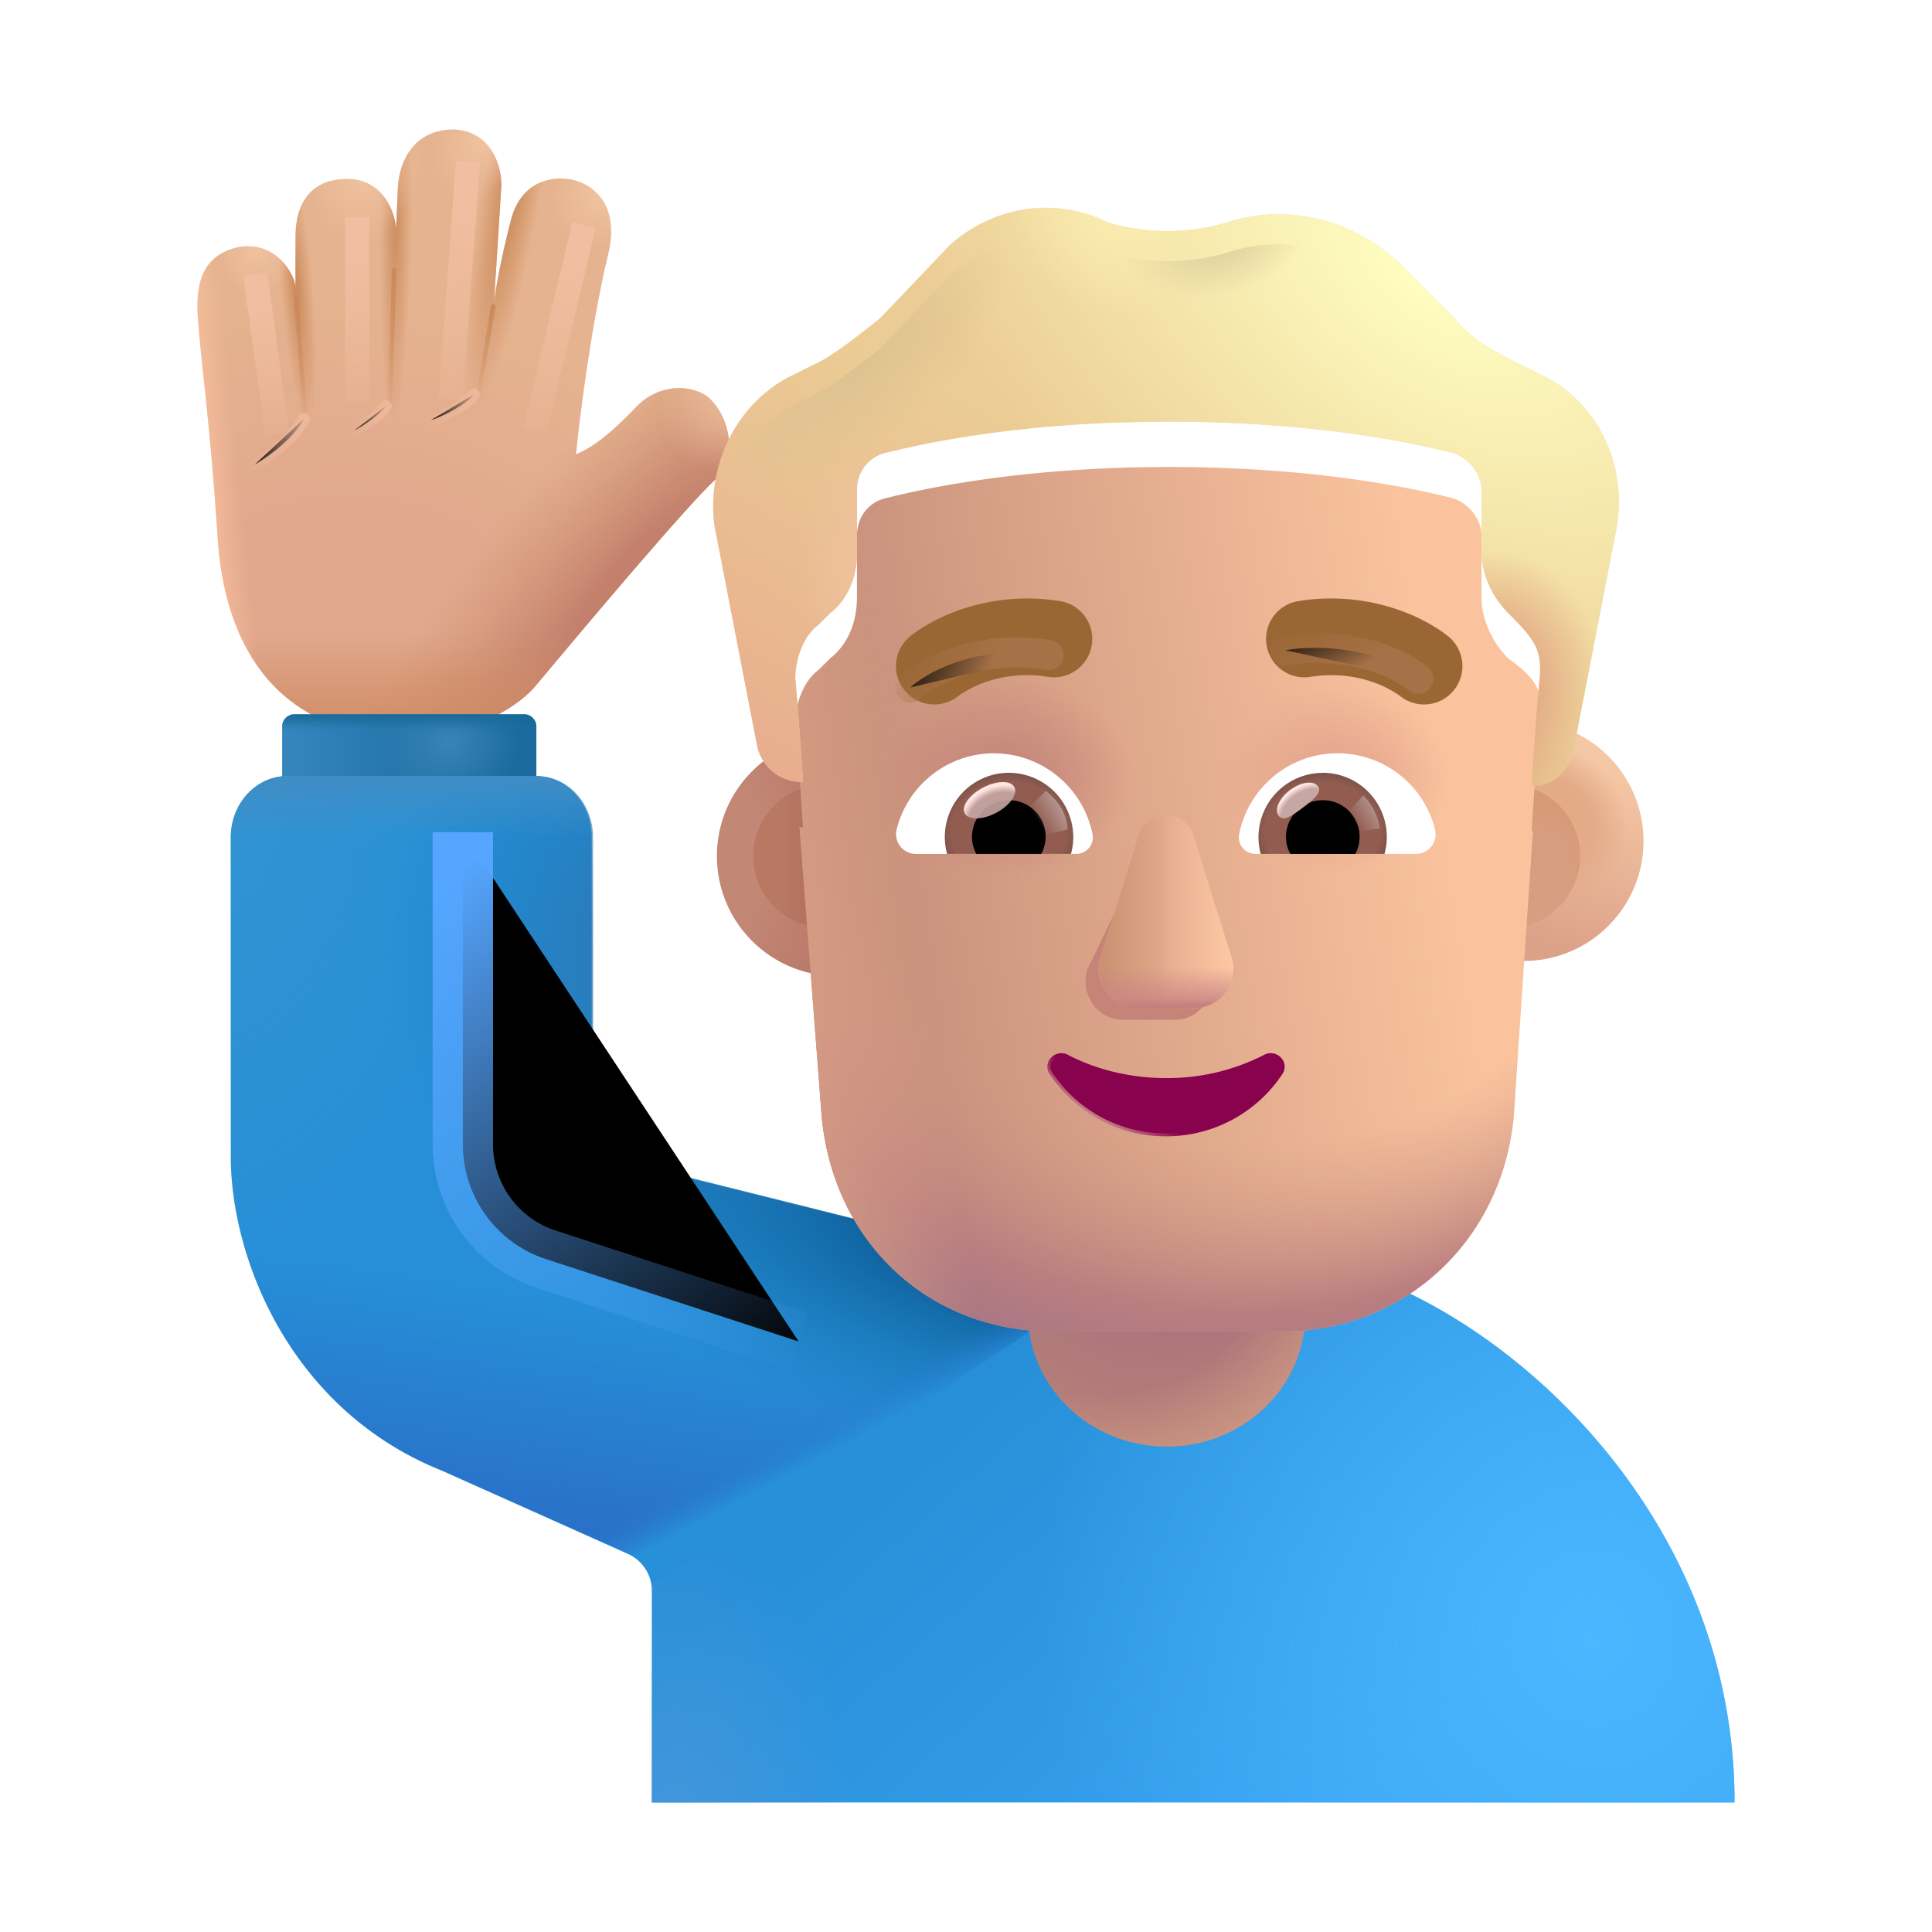 <svg width="100%" height="100%" viewBox="0 0 32 32" xmlns="http://www.w3.org/2000/svg"><path fill="url(#a)" d="M3.606 8.918c-.125-1.921-.281-2.958-.328-3.64-.035-.512.023-1.067.71-1.192.599-.074.884.452.907.66-.002-.2 0-.679 0-.804 0-.211.008-.977.86-.977.6 0 .816.588.8.864.01-.102.023-.414.035-.707.019-.434.252-.99.946-.977.597.039.793.613.765.977l-.117 1.867c.024-.188.103-.665.278-1.34s.701-.72.957-.684c.326.046.88.361.648 1.274-.275 1.156-.462 2.644-.527 3.285.324-.133.642-.413 1.001-.788.36-.375.887-.383 1.184-.16.34.293.522.967.12 1.37-.463.425-2.13 2.405-2.958 3.394-.229.292-.997.875-2.234.875-2.203-.094-2.942-1.676-3.047-3.297"/><path fill="url(#b)" d="M3.606 8.918c-.125-1.921-.281-2.958-.328-3.64-.035-.512.023-1.067.71-1.192.599-.074.884.452.907.66-.002-.2 0-.679 0-.804 0-.211.008-.977.86-.977.6 0 .816.588.8.864.01-.102.023-.414.035-.707.019-.434.252-.99.946-.977.597.039.793.613.765.977l-.117 1.867c.024-.188.103-.665.278-1.34s.701-.72.957-.684c.326.046.88.361.648 1.274-.275 1.156-.462 2.644-.527 3.285.324-.133.642-.413 1.001-.788.36-.375.887-.383 1.184-.16.34.293.522.967.12 1.37-.463.425-2.13 2.405-2.958 3.394-.229.292-.997.875-2.234.875-2.203-.094-2.942-1.676-3.047-3.297"/><path fill="url(#c)" d="M3.606 8.918c-.125-1.921-.281-2.958-.328-3.64-.035-.512.023-1.067.71-1.192.599-.074.884.452.907.66-.002-.2 0-.679 0-.804 0-.211.008-.977.86-.977.6 0 .816.588.8.864.01-.102.023-.414.035-.707.019-.434.252-.99.946-.977.597.039.793.613.765.977l-.117 1.867c.024-.188.103-.665.278-1.34s.701-.72.957-.684c.326.046.88.361.648 1.274-.275 1.156-.462 2.644-.527 3.285.324-.133.642-.413 1.001-.788.36-.375.887-.383 1.184-.16.34.293.522.967.12 1.37-.463.425-2.13 2.405-2.958 3.394-.229.292-.997.875-2.234.875-2.203-.094-2.942-1.676-3.047-3.297"/><path fill="url(#d)" d="M3.606 8.918c-.125-1.921-.281-2.958-.328-3.64-.035-.512.023-1.067.71-1.192.599-.074.884.452.907.66-.002-.2 0-.679 0-.804 0-.211.008-.977.86-.977.6 0 .816.588.8.864.01-.102.023-.414.035-.707.019-.434.252-.99.946-.977.597.039.793.613.765.977l-.117 1.867c.024-.188.103-.665.278-1.34s.701-.72.957-.684c.326.046.88.361.648 1.274-.275 1.156-.462 2.644-.527 3.285.324-.133.642-.413 1.001-.788.36-.375.887-.383 1.184-.16.34.293.522.967.12 1.37-.463.425-2.13 2.405-2.958 3.394-.229.292-.997.875-2.234.875-2.203-.094-2.942-1.676-3.047-3.297"/><path fill="url(#e)" d="M3.606 8.918c-.125-1.921-.281-2.958-.328-3.64-.035-.512.023-1.067.71-1.192.599-.074.884.452.907.66-.002-.2 0-.679 0-.804 0-.211.008-.977.86-.977.6 0 .816.588.8.864.01-.102.023-.414.035-.707.019-.434.252-.99.946-.977.597.039.793.613.765.977l-.117 1.867c.024-.188.103-.665.278-1.34s.701-.72.957-.684c.326.046.88.361.648 1.274-.275 1.156-.462 2.644-.527 3.285.324-.133.642-.413 1.001-.788.36-.375.887-.383 1.184-.16.34.293.522.967.12 1.37-.463.425-2.13 2.405-2.958 3.394-.229.292-.997.875-2.234.875-2.203-.094-2.942-1.676-3.047-3.297"/><path fill="url(#f)" d="M3.606 8.918c-.125-1.921-.281-2.958-.328-3.64-.035-.512.023-1.067.71-1.192.599-.074.884.452.907.66-.002-.2 0-.679 0-.804 0-.211.008-.977.86-.977.6 0 .816.588.8.864.01-.102.023-.414.035-.707.019-.434.252-.99.946-.977.597.039.793.613.765.977l-.117 1.867c.024-.188.103-.665.278-1.34s.701-.72.957-.684c.326.046.88.361.648 1.274-.275 1.156-.462 2.644-.527 3.285.324-.133.642-.413 1.001-.788.36-.375.887-.383 1.184-.16.34.293.522.967.12 1.37-.463.425-2.13 2.405-2.958 3.394-.229.292-.997.875-2.234.875-2.203-.094-2.942-1.676-3.047-3.297"/><path fill="url(#g)" d="M3.606 8.918c-.125-1.921-.281-2.958-.328-3.64-.035-.512.023-1.067.71-1.192.599-.074.884.452.907.66-.002-.2 0-.679 0-.804 0-.211.008-.977.86-.977.6 0 .816.588.8.864.01-.102.023-.414.035-.707.019-.434.252-.99.946-.977.597.039.793.613.765.977l-.117 1.867c.024-.188.103-.665.278-1.34s.701-.72.957-.684c.326.046.88.361.648 1.274-.275 1.156-.462 2.644-.527 3.285.324-.133.642-.413 1.001-.788.36-.375.887-.383 1.184-.16.34.293.522.967.12 1.37-.463.425-2.13 2.405-2.958 3.394-.229.292-.997.875-2.234.875-2.203-.094-2.942-1.676-3.047-3.297"/><path fill="url(#h)" d="M3.606 8.918c-.125-1.921-.281-2.958-.328-3.64-.035-.512.023-1.067.71-1.192.599-.074.884.452.907.66-.002-.2 0-.679 0-.804 0-.211.008-.977.86-.977.6 0 .816.588.8.864.01-.102.023-.414.035-.707.019-.434.252-.99.946-.977.597.039.793.613.765.977l-.117 1.867c.024-.188.103-.665.278-1.34s.701-.72.957-.684c.326.046.88.361.648 1.274-.275 1.156-.462 2.644-.527 3.285.324-.133.642-.413 1.001-.788.36-.375.887-.383 1.184-.16.34.293.522.967.12 1.37-.463.425-2.13 2.405-2.958 3.394-.229.292-.997.875-2.234.875-2.203-.094-2.942-1.676-3.047-3.297"/><path fill="url(#i)" d="M3.606 8.918c-.125-1.921-.281-2.958-.328-3.64-.035-.512.023-1.067.71-1.192.599-.074.884.452.907.66-.002-.2 0-.679 0-.804 0-.211.008-.977.86-.977.6 0 .816.588.8.864.01-.102.023-.414.035-.707.019-.434.252-.99.946-.977.597.039.793.613.765.977l-.117 1.867c.024-.188.103-.665.278-1.34s.701-.72.957-.684c.326.046.88.361.648 1.274-.275 1.156-.462 2.644-.527 3.285.324-.133.642-.413 1.001-.788.36-.375.887-.383 1.184-.16.34.293.522.967.12 1.37-.463.425-2.13 2.405-2.958 3.394-.229.292-.997.875-2.234.875-2.203-.094-2.942-1.676-3.047-3.297"/><path fill="url(#j)" d="M3.606 8.918c-.125-1.921-.281-2.958-.328-3.64-.035-.512.023-1.067.71-1.192.599-.074.884.452.907.66-.002-.2 0-.679 0-.804 0-.211.008-.977.86-.977.6 0 .816.588.8.864.01-.102.023-.414.035-.707.019-.434.252-.99.946-.977.597.039.793.613.765.977l-.117 1.867c.024-.188.103-.665.278-1.34s.701-.72.957-.684c.326.046.88.361.648 1.274-.275 1.156-.462 2.644-.527 3.285.324-.133.642-.413 1.001-.788.36-.375.887-.383 1.184-.16.34.293.522.967.12 1.37-.463.425-2.13 2.405-2.958 3.394-.229.292-.997.875-2.234.875-2.203-.094-2.942-1.676-3.047-3.297"/><path fill="url(#k)" d="M3.606 8.918c-.125-1.921-.281-2.958-.328-3.64-.035-.512.023-1.067.71-1.192.599-.074.884.452.907.66-.002-.2 0-.679 0-.804 0-.211.008-.977.86-.977.6 0 .816.588.8.864.01-.102.023-.414.035-.707.019-.434.252-.99.946-.977.597.039.793.613.765.977l-.117 1.867c.024-.188.103-.665.278-1.34s.701-.72.957-.684c.326.046.88.361.648 1.274-.275 1.156-.462 2.644-.527 3.285.324-.133.642-.413 1.001-.788.36-.375.887-.383 1.184-.16.34.293.522.967.12 1.37-.463.425-2.13 2.405-2.958 3.394-.229.292-.997.875-2.234.875-2.203-.094-2.942-1.676-3.047-3.297"/><path fill="url(#l)" d="M3.606 8.918c-.125-1.921-.281-2.958-.328-3.64-.035-.512.023-1.067.71-1.192.599-.074.884.452.907.66-.002-.2 0-.679 0-.804 0-.211.008-.977.86-.977.6 0 .816.588.8.864.01-.102.023-.414.035-.707.019-.434.252-.99.946-.977.597.039.793.613.765.977l-.117 1.867c.024-.188.103-.665.278-1.34s.701-.72.957-.684c.326.046.88.361.648 1.274-.275 1.156-.462 2.644-.527 3.285.324-.133.642-.413 1.001-.788.36-.375.887-.383 1.184-.16.34.293.522.967.12 1.37-.463.425-2.13 2.405-2.958 3.394-.229.292-.997.875-2.234.875-2.203-.094-2.942-1.676-3.047-3.297"/><g filter="url(#m)"><path stroke="url(#n)" stroke-linecap="round" stroke-width=".075" d="M4.903 4.906 5.05 6.85"/></g><g filter="url(#o)"><path stroke="url(#p)" stroke-linecap="round" stroke-width=".075" d="m6.528 4.476-.07 2.297"/></g><g filter="url(#q)"><path stroke="url(#r)" stroke-linecap="round" stroke-width=".075" d="m8.168 5.077-.234 1.407"/></g><g filter="url(#s)"><path stroke="url(#t)" stroke-width=".4" d="m4.229 4.545.36 2.633"/></g><g filter="url(#u)"><path stroke="url(#v)" stroke-width=".4" d="M5.916 3.59v3.088"/></g><g filter="url(#w)"><path stroke="url(#x)" stroke-width=".4" d="m7.752 2.678-.289 3.944"/></g><g filter="url(#y)"><path stroke="url(#z)" stroke-width=".4" d="M9.674 3.725 8.862 7.13"/></g><g filter="url(#A)"><path stroke="url(#B)" stroke-linecap="round" stroke-width=".2" d="M4.221 7.693c.11-.062.617-.379.813-.757"/></g><g filter="url(#C)"><path stroke="url(#D)" stroke-linecap="round" stroke-width=".2" d="M6.388 6.728c-.13.165-.332.3-.518.4"/></g><g filter="url(#E)"><path stroke="url(#F)" stroke-linecap="round" stroke-width=".2" d="M7.847 6.536c-.13.165-.501.36-.712.423"/></g><path fill="url(#G)" d="M4.673 12.032c0-.11.09-.2.2-.2h3.811c.11 0 .2.09.2.2v1.714h-4.21z"/><path fill="url(#H)" d="M4.673 12.032c0-.11.09-.2.2-.2h3.811c.11 0 .2.09.2.2v1.714h-4.21z"/><path fill="url(#I)" d="M4.673 12.032c0-.11.09-.2.2-.2h3.811c.11 0 .2.09.2.2v1.714h-4.21z"/><path fill="url(#J)" d="M20.288 20.855h.97c2.49 0 7.472 3.5 7.472 9H10.797v-3.5a.67.67 0 0 0-.414-.625L7.31 24.355c-2.49-1-3.487-3.5-3.487-5.198V13.87c0-.564.424-1.015.932-1.015h4.114c.518 0 .932.461.932 1.015v3.985c0 1.302.996 1.5.996 1.5l5.978 1.5z"/><path fill="url(#K)" d="M20.288 20.855h.97c2.49 0 7.472 3.5 7.472 9H10.797v-3.5a.67.67 0 0 0-.414-.625L7.31 24.355c-2.49-1-3.487-3.5-3.487-5.198V13.87c0-.564.424-1.015.932-1.015h4.114c.518 0 .932.461.932 1.015v3.985c0 1.302.996 1.5.996 1.5l5.978 1.5z"/><path fill="url(#L)" d="M20.288 20.855h.97c2.49 0 7.472 3.5 7.472 9H10.797v-3.5a.67.67 0 0 0-.414-.625L7.31 24.355c-2.49-1-3.487-3.5-3.487-5.198V13.87c0-.564.424-1.015.932-1.015h4.114c.518 0 .932.461.932 1.015v3.985c0 1.302.996 1.5.996 1.5l5.978 1.5z"/><path fill="url(#M)" d="m18.681 20.965-7.874 5.245a.66.66 0 0 0-.4-.48l-3.084-1.375c-2.5-1-3.5-3.5-3.5-5.198V13.87c0-.564.425-1.015.935-1.015h4.13c.52 0 .935.461.935 1.015v3.985c0 1.302 1 1.5 1 1.5l6 1.5z"/><path fill="url(#N)" d="m18.681 20.965-7.874 5.245a.66.66 0 0 0-.4-.48l-3.084-1.375c-2.5-1-3.5-3.5-3.5-5.198V13.87c0-.564.425-1.015.935-1.015h4.13c.52 0 .935.461.935 1.015v3.985c0 1.302 1 1.5 1 1.5l6 1.5z"/><path fill="url(#O)" d="m18.681 20.965-7.874 5.245a.66.66 0 0 0-.4-.48l-3.084-1.375c-2.5-1-3.5-3.5-3.5-5.198V13.87c0-.564.425-1.015.935-1.015h4.13c.52 0 .935.461.935 1.015v3.985c0 1.302 1 1.5 1 1.5l6 1.5z"/><path fill="url(#P)" d="m18.681 20.965-7.874 5.245a.66.66 0 0 0-.4-.48l-3.084-1.375c-2.5-1-3.5-3.5-3.5-5.198V13.87c0-.564.425-1.015.935-1.015h4.13c.52 0 .935.461.935 1.015v3.985c0 1.302 1 1.5 1 1.5l6 1.5z"/><path fill="url(#Q)" d="m18.681 20.965-7.874 5.245a.66.66 0 0 0-.4-.48l-3.084-1.375c-2.5-1-3.5-3.5-3.5-5.198V13.87c0-.564.425-1.015.935-1.015h4.13c.52 0 .935.461.935 1.015v3.985c0 1.302 1 1.5 1 1.5l6 1.5z"/><path fill="url(#R)" d="m18.681 20.965-7.874 5.245a.66.66 0 0 0-.4-.48l-3.084-1.375c-2.5-1-3.5-3.5-3.5-5.198V13.87c0-.564.425-1.015.935-1.015h4.13c.52 0 .935.461.935 1.015v3.985c0 1.302 1 1.5 1 1.5l6 1.5z"/><path fill="url(#S)" d="M19.323 23.96c-1.268 0-2.296-.985-2.296-2.2v-2.599c0-1.215 1.028-2.2 2.296-2.2s2.296.985 2.296 2.2v2.6c0 1.215-1.028 2.2-2.296 2.2"/><path fill="url(#T)" d="M19.323 23.96c-1.268 0-2.296-.985-2.296-2.2v-2.599c0-1.215 1.028-2.2 2.296-2.2s2.296.985 2.296 2.2v2.6c0 1.215-1.028 2.2-2.296 2.2"/><g filter="url(#U)"><path stroke="url(#V)" d="M7.666 13.783v5.172a2 2 0 0 0 1.38 1.901l4.182 1.363"/></g><g filter="url(#W)"><circle cx="13.661" cy="14.18" r="1.987" fill="url(#X)"/></g><g filter="url(#Y)"><circle cx="13.661" cy="14.18" r="1.184" fill="url(#Z)"/></g><g filter="url(#aa)"><circle cx="24.985" cy="14.18" r="1.987" fill="url(#ab)"/><circle cx="24.985" cy="14.18" r="1.987" fill="url(#ac)"/></g><g filter="url(#ad)"><circle cx="24.986" cy="14.18" r="1.184" fill="#D79E81"/><circle cx="24.986" cy="14.18" r="1.184" fill="url(#ae)"/><circle cx="24.986" cy="14.18" r="1.184" fill="url(#af)"/></g><g filter="url(#ag)"><path fill="url(#ah)" d="m13.242 13.45.058.003s-.063-1.016-.127-1.714c0-.318.127-.699.383-.89l.191-.19c.32-.254.447-.635.447-1.016V8.628c0-.318.192-.572.511-.635.766-.19 2.363-.508 4.661-.508 2.3 0 3.895.317 4.662.508.255.063.51.317.51.635v1.015c0 .381.192.762.447 1.016.598.42.56.65.511 1.143a55 55 0 0 0-.127 1.714h.021l-.316 4.712c-.191 2.107-1.848 3.575-3.822 3.575H17.43c-2.038 0-3.63-1.468-3.821-3.575z"/><path fill="url(#ai)" d="m13.242 13.45.058.003s-.063-1.016-.127-1.714c0-.318.127-.699.383-.89l.191-.19c.32-.254.447-.635.447-1.016V8.628c0-.318.192-.572.511-.635.766-.19 2.363-.508 4.661-.508 2.3 0 3.895.317 4.662.508.255.063.51.317.51.635v1.015c0 .381.192.762.447 1.016.598.42.56.65.511 1.143a55 55 0 0 0-.127 1.714h.021l-.316 4.712c-.191 2.107-1.848 3.575-3.822 3.575H17.43c-2.038 0-3.63-1.468-3.821-3.575z"/><path fill="url(#aj)" d="m13.242 13.45.058.003s-.063-1.016-.127-1.714c0-.318.127-.699.383-.89l.191-.19c.32-.254.447-.635.447-1.016V8.628c0-.318.192-.572.511-.635.766-.19 2.363-.508 4.661-.508 2.3 0 3.895.317 4.662.508.255.063.51.317.51.635v1.015c0 .381.192.762.447 1.016.598.42.56.65.511 1.143a55 55 0 0 0-.127 1.714h.021l-.316 4.712c-.191 2.107-1.848 3.575-3.822 3.575H17.43c-2.038 0-3.63-1.468-3.821-3.575z"/><path fill="url(#ak)" d="m13.242 13.45.058.003s-.063-1.016-.127-1.714c0-.318.127-.699.383-.89l.191-.19c.32-.254.447-.635.447-1.016V8.628c0-.318.192-.572.511-.635.766-.19 2.363-.508 4.661-.508 2.3 0 3.895.317 4.662.508.255.063.51.317.51.635v1.015c0 .381.192.762.447 1.016.598.42.56.65.511 1.143a55 55 0 0 0-.127 1.714h.021l-.316 4.712c-.191 2.107-1.848 3.575-3.822 3.575H17.43c-2.038 0-3.63-1.468-3.821-3.575z"/><path fill="url(#al)" d="m13.242 13.45.058.003s-.063-1.016-.127-1.714c0-.318.127-.699.383-.89l.191-.19c.32-.254.447-.635.447-1.016V8.628c0-.318.192-.572.511-.635.766-.19 2.363-.508 4.661-.508 2.3 0 3.895.317 4.662.508.255.063.51.317.51.635v1.015c0 .381.192.762.447 1.016.598.42.56.65.511 1.143a55 55 0 0 0-.127 1.714h.021l-.316 4.712c-.191 2.107-1.848 3.575-3.822 3.575H17.43c-2.038 0-3.63-1.468-3.821-3.575z"/></g><g filter="url(#am)"><path fill="#EBCC94" d="m25.05 6.469.51.254c.894.444 1.405 1.46 1.213 2.54l-.702 3.618c-.063.374-.31.626-.681.635h-.022s.064-1.08.128-1.714c.052-.516-.038-.673-.51-1.143-.256-.254-.448-.635-.448-1.016V8.628c0-.318-.255-.572-.51-.635-.767-.19-2.363-.508-4.662-.508s-3.895.317-4.661.508a.62.62 0 0 0-.51.635v1.015c0 .381-.129.762-.448 1.016l-.191.19c-.256.191-.383.572-.383.89.063.698.127 1.714.127 1.714l-.058-.002a.754.754 0 0 1-.708-.633l-.702-3.619c-.128-1.016.383-2.032 1.277-2.476l.51-.254c.32-.19.64-.444.958-.698l1.15-1.207c.702-.635 1.724-.825 2.618-.38a3.5 3.5 0 0 0 1.98 0c.957-.318 2.042-.064 2.809.634l.957.953c.256.317.575.508.958.698"/><path fill="url(#an)" d="m25.05 6.469.51.254c.894.444 1.405 1.46 1.213 2.54l-.702 3.618c-.063.374-.31.626-.681.635h-.022s.064-1.08.128-1.714c.052-.516-.038-.673-.51-1.143-.256-.254-.448-.635-.448-1.016V8.628c0-.318-.255-.572-.51-.635-.767-.19-2.363-.508-4.662-.508s-3.895.317-4.661.508a.62.62 0 0 0-.51.635v1.015c0 .381-.129.762-.448 1.016l-.191.19c-.256.191-.383.572-.383.89.063.698.127 1.714.127 1.714l-.058-.002a.754.754 0 0 1-.708-.633l-.702-3.619c-.128-1.016.383-2.032 1.277-2.476l.51-.254c.32-.19.64-.444.958-.698l1.15-1.207c.702-.635 1.724-.825 2.618-.38a3.5 3.5 0 0 0 1.98 0c.957-.318 2.042-.064 2.809.634l.957.953c.256.317.575.508.958.698"/><path fill="url(#ao)" d="m25.05 6.469.51.254c.894.444 1.405 1.46 1.213 2.54l-.702 3.618c-.063.374-.31.626-.681.635h-.022s.064-1.08.128-1.714c.052-.516-.038-.673-.51-1.143-.256-.254-.448-.635-.448-1.016V8.628c0-.318-.255-.572-.51-.635-.767-.19-2.363-.508-4.662-.508s-3.895.317-4.661.508a.62.62 0 0 0-.51.635v1.015c0 .381-.129.762-.448 1.016l-.191.19c-.256.191-.383.572-.383.89.063.698.127 1.714.127 1.714l-.058-.002a.754.754 0 0 1-.708-.633l-.702-3.619c-.128-1.016.383-2.032 1.277-2.476l.51-.254c.32-.19.64-.444.958-.698l1.15-1.207c.702-.635 1.724-.825 2.618-.38a3.5 3.5 0 0 0 1.98 0c.957-.318 2.042-.064 2.809.634l.957.953c.256.317.575.508.958.698"/><path fill="url(#ap)" d="m25.05 6.469.51.254c.894.444 1.405 1.46 1.213 2.54l-.702 3.618c-.063.374-.31.626-.681.635h-.022s.064-1.08.128-1.714c.052-.516-.038-.673-.51-1.143-.256-.254-.448-.635-.448-1.016V8.628c0-.318-.255-.572-.51-.635-.767-.19-2.363-.508-4.662-.508s-3.895.317-4.661.508a.62.62 0 0 0-.51.635v1.015c0 .381-.129.762-.448 1.016l-.191.19c-.256.191-.383.572-.383.89.063.698.127 1.714.127 1.714l-.058-.002a.754.754 0 0 1-.708-.633l-.702-3.619c-.128-1.016.383-2.032 1.277-2.476l.51-.254c.32-.19.64-.444.958-.698l1.15-1.207c.702-.635 1.724-.825 2.618-.38a3.5 3.5 0 0 0 1.98 0c.957-.318 2.042-.064 2.809.634l.957.953c.256.317.575.508.958.698"/><path fill="url(#aq)" d="m25.05 6.469.51.254c.894.444 1.405 1.46 1.213 2.54l-.702 3.618c-.063.374-.31.626-.681.635h-.022s.064-1.08.128-1.714c.052-.516-.038-.673-.51-1.143-.256-.254-.448-.635-.448-1.016V8.628c0-.318-.255-.572-.51-.635-.767-.19-2.363-.508-4.662-.508s-3.895.317-4.661.508a.62.62 0 0 0-.51.635v1.015c0 .381-.129.762-.448 1.016l-.191.19c-.256.191-.383.572-.383.89.063.698.127 1.714.127 1.714l-.058-.002a.754.754 0 0 1-.708-.633l-.702-3.619c-.128-1.016.383-2.032 1.277-2.476l.51-.254c.32-.19.64-.444.958-.698l1.15-1.207c.702-.635 1.724-.825 2.618-.38a3.5 3.5 0 0 0 1.98 0c.957-.318 2.042-.064 2.809.634l.957.953c.256.317.575.508.958.698"/><path fill="url(#ar)" d="m25.05 6.469.51.254c.894.444 1.405 1.46 1.213 2.54l-.702 3.618c-.063.374-.31.626-.681.635h-.022s.064-1.08.128-1.714c.052-.516-.038-.673-.51-1.143-.256-.254-.448-.635-.448-1.016V8.628c0-.318-.255-.572-.51-.635-.767-.19-2.363-.508-4.662-.508s-3.895.317-4.661.508a.62.62 0 0 0-.51.635v1.015c0 .381-.129.762-.448 1.016l-.191.19c-.256.191-.383.572-.383.89.063.698.127 1.714.127 1.714l-.058-.002a.754.754 0 0 1-.708-.633l-.702-3.619c-.128-1.016.383-2.032 1.277-2.476l.51-.254c.32-.19.64-.444.958-.698l1.15-1.207c.702-.635 1.724-.825 2.618-.38a3.5 3.5 0 0 0 1.98 0c.957-.318 2.042-.064 2.809.634l.957.953c.256.317.575.508.958.698"/></g><path fill="url(#as)" d="m25.05 6.469.51.254c.894.444 1.405 1.46 1.213 2.54l-.702 3.618c-.063.374-.31.626-.681.635h-.022s.064-1.08.128-1.714c.052-.516-.038-.673-.51-1.143-.256-.254-.448-.635-.448-1.016V8.628c0-.318-.255-.572-.51-.635-.767-.19-2.363-.508-4.662-.508s-3.895.317-4.661.508a.62.62 0 0 0-.51.635v1.015c0 .381-.129.762-.448 1.016l-.191.19c-.256.191-.383.572-.383.89.063.698.127 1.714.127 1.714l-.058-.002a.754.754 0 0 1-.708-.633l-.702-3.619c-.128-1.016.383-2.032 1.277-2.476l.51-.254c.32-.19.64-.444.958-.698l1.15-1.207c.702-.635 1.724-.825 2.618-.38a3.5 3.5 0 0 0 1.98 0c.957-.318 2.042-.064 2.809.634l.957.953c.256.317.575.508.958.698"/><path fill="url(#at)" d="m25.05 6.469.51.254c.894.444 1.405 1.46 1.213 2.54l-.702 3.618c-.063.374-.31.626-.681.635h-.022s.064-1.08.128-1.714c.052-.516-.038-.673-.51-1.143-.256-.254-.448-.635-.448-1.016V8.628c0-.318-.255-.572-.51-.635-.767-.19-2.363-.508-4.662-.508s-3.895.317-4.661.508a.62.62 0 0 0-.51.635v1.015c0 .381-.129.762-.448 1.016l-.191.19c-.256.191-.383.572-.383.89.063.698.127 1.714.127 1.714l-.058-.002a.754.754 0 0 1-.708-.633l-.702-3.619c-.128-1.016.383-2.032 1.277-2.476l.51-.254c.32-.19.64-.444.958-.698l1.15-1.207c.702-.635 1.724-.825 2.618-.38a3.5 3.5 0 0 0 1.98 0c.957-.318 2.042-.064 2.809.634l.957.953c.256.317.575.508.958.698"/><g filter="url(#au)"><path fill="#C68378" d="m18.985 14.035-.976 2.023c-.122.416.169.832.58.832h.878c.412 0 .702-.422.581-.832l-.593-2.023c-.127-.448-.337-.448-.47 0"/></g><g filter="url(#av)"><path fill="#E4AC8F" d="m18.858 13.84-.633 2.024c-.129.416.18.832.62.832h.936a.644.644 0 0 0 .62-.832l-.633-2.024c-.136-.448-.768-.448-.91 0"/><path fill="url(#aw)" d="m18.858 13.84-.633 2.024c-.129.416.18.832.62.832h.936a.644.644 0 0 0 .62-.832l-.633-2.024c-.136-.448-.768-.448-.91 0"/><path fill="url(#ax)" d="m18.858 13.84-.633 2.024c-.129.416.18.832.62.832h.936a.644.644 0 0 0 .62-.832l-.633-2.024c-.136-.448-.768-.448-.91 0"/><path fill="url(#ay)" d="m18.858 13.84-.633 2.024c-.129.416.18.832.62.832h.936a.644.644 0 0 0 .62-.832l-.633-2.024c-.136-.448-.768-.448-.91 0"/></g><path fill="url(#az)" d="m18.858 13.84-.633 2.024c-.129.416.18.832.62.832h.936a.644.644 0 0 0 .62-.832l-.633-2.024c-.136-.448-.768-.448-.91 0"/><path fill="#88024E" stroke="url(#aA)" stroke-width=".1" d="M17.687 17.47a.23.23 0 0 0-.277.049.21.21 0 0 0-.023.273 2.3 2.3 0 0 0 1.926 1.029c.808 0 1.518-.412 1.926-1.03a.215.215 0 0 0-.024-.275.23.23 0 0 0-.276-.045 3.5 3.5 0 0 1-1.626.385c-.596 0-1.156-.14-1.626-.385Z"/><g filter="url(#aB)"><path fill="#9A6634" d="m23.74 10.942-.003-.003-.005-.004-.015-.011a2 2 0 0 0-.184-.128 3 3 0 0 0-.5-.251 3.4 3.4 0 0 0-1.777-.189.635.635 0 1 0 .199 1.255c.473-.074.852.013 1.111.115a1.8 1.8 0 0 1 .367.197.635.635 0 0 0 .808-.98"/></g><g filter="url(#aC)"><path fill="#9A6634" d="m14.82 10.943.002-.001.003-.003.005-.004.014-.011a2 2 0 0 1 .185-.128c.118-.075.287-.167.5-.251a3.4 3.4 0 0 1 1.776-.189.635.635 0 1 1-.198 1.255 2.1 2.1 0 0 0-1.111.115 1.8 1.8 0 0 0-.367.197.635.635 0 0 1-.808-.98"/></g><path fill="#fff" d="M22.155 12.477c.777 0 1.434.536 1.613 1.26a.326.326 0 0 1-.319.406h-2.655a.274.274 0 0 1-.27-.324c.15-.763.82-1.342 1.631-1.342"/><path fill="url(#aD)" d="M21.909 12.8a1.062 1.062 0 0 1 1.023 1.343h-2.051a1.066 1.066 0 0 1 1.028-1.342"/><path fill="#000" d="M21.3 13.863c0-.338.271-.609.609-.609a.606.606 0 0 1 .54.889h-1.076a.55.55 0 0 1-.072-.28"/><g filter="url(#aE)"><path fill="#C7A7A3" d="M21.83 13.025c.077.101-.082.225-.261.36-.18.134-.314.228-.39.127-.075-.101.01-.292.19-.427.18-.134.386-.161.462-.06"/><path fill="url(#aF)" d="M21.83 13.025c.077.101-.082.225-.261.36-.18.134-.314.228-.39.127-.075-.101.01-.292.19-.427.18-.134.386-.161.462-.06"/></g><g filter="url(#aG)"><path fill="url(#aH)" d="M22.855 13.723a1 1 0 0 0-.275-.55l-.31.339.14.271z"/></g><path fill="#fff" d="M16.464 12.477c-.777 0-1.434.536-1.612 1.26a.326.326 0 0 0 .318.406h2.656a.274.274 0 0 0 .27-.324 1.67 1.67 0 0 0-1.632-1.342"/><path fill="url(#aI)" d="M16.71 12.8a1.062 1.062 0 0 0-1.023 1.343h2.052q.037-.137.038-.28A1.07 1.07 0 0 0 16.71 12.8"/><path fill="#000" d="M17.319 13.863a.606.606 0 0 0-.609-.609.606.606 0 0 0-.54.889h1.076a.6.6 0 0 0 .073-.28"/><g filter="url(#aJ)"><path fill="url(#aK)" d="M17.68 13.738c0-.343-.278-.572-.354-.641l-.343.332.211.43z"/></g><g filter="url(#aL)" transform="rotate(-27.914 16.39 13.255)"><ellipse cx="16.39" cy="13.255" fill="#C7A7A3" fill-opacity=".9" rx=".464" ry=".235"/><ellipse cx="16.39" cy="13.255" fill="url(#aM)" rx=".464" ry=".235"/></g><g filter="url(#aN)"><path stroke="url(#aO)" stroke-linecap="round" stroke-width=".5" d="M21.29 10.77c.512-.09 1.51-.064 2.201.474"/></g><g filter="url(#aP)"><path stroke="url(#aQ)" stroke-linecap="round" stroke-width=".5" d="M15.076 11.387c.39-.344 1.24-.706 2.294-.538"/></g><defs><radialGradient id="a" cx="0" cy="0" r="1" gradientTransform="rotate(-68.885 11.517 1.268)scale(6.477 7.749)" gradientUnits="userSpaceOnUse"><stop offset=".475" stop-color="#E1A88D"/><stop offset="1" stop-color="#E5B38F"/></radialGradient><radialGradient id="b" cx="0" cy="0" r="1" gradientTransform="rotate(130.764 3.01 7.228)scale(9.572 2.304)" gradientUnits="userSpaceOnUse"><stop offset=".147" stop-color="#C3806D"/><stop offset="1" stop-color="#CF9271" stop-opacity="0"/></radialGradient><radialGradient id="d" cx="0" cy="0" r="1" gradientTransform="matrix(.195 2.258 -.271 .023 4.91 4.741)" gradientUnits="userSpaceOnUse"><stop offset=".077" stop-color="#CD8D5E"/><stop offset="1" stop-color="#CD8D5E" stop-opacity="0"/></radialGradient><radialGradient id="e" cx="0" cy="0" r="1" gradientTransform="rotate(90.788 1.515 5.023)scale(3.407 .266)" gradientUnits="userSpaceOnUse"><stop stop-color="#CD8D5E"/><stop offset="1" stop-color="#CD8D5E" stop-opacity="0"/></radialGradient><radialGradient id="f" cx="0" cy="0" r="1" gradientTransform="rotate(99.609 3.076 5.009)scale(4.025 .499)" gradientUnits="userSpaceOnUse"><stop offset=".202" stop-color="#CD8D5E"/><stop offset="1" stop-color="#CD8D5E" stop-opacity="0"/></radialGradient><radialGradient id="g" cx="0" cy="0" r="1" gradientTransform="rotate(131.934 4.306 3.822)scale(.992 .871)" gradientUnits="userSpaceOnUse"><stop stop-color="#F2C4A1"/><stop offset="1" stop-color="#F2C4A1" stop-opacity="0"/></radialGradient><radialGradient id="h" cx="0" cy="0" r="1" gradientTransform="matrix(-.65 1.065 -.658 -.402 8.1 2.145)" gradientUnits="userSpaceOnUse"><stop stop-color="#F2C4A1"/><stop offset="1" stop-color="#F2C4A1" stop-opacity="0"/></radialGradient><radialGradient id="i" cx="0" cy="0" r="1" gradientTransform="rotate(99.841 1.868 3.907)scale(1.244 .955)" gradientUnits="userSpaceOnUse"><stop stop-color="#F2C4A1"/><stop offset="1" stop-color="#F2C4A1" stop-opacity="0"/></radialGradient><radialGradient id="j" cx="0" cy="0" r="1" gradientTransform="rotate(98.13 .425 3.839)scale(.973 .692)" gradientUnits="userSpaceOnUse"><stop stop-color="#F2C4A1"/><stop offset="1" stop-color="#F2C4A1" stop-opacity="0"/></radialGradient><radialGradient id="k" cx="0" cy="0" r="1" gradientTransform="matrix(-1.091 1.091 -.854 -.854 12.321 6.441)" gradientUnits="userSpaceOnUse"><stop stop-color="#F2C4A1"/><stop offset="1" stop-color="#F2C4A1" stop-opacity="0"/></radialGradient><radialGradient id="H" cx="0" cy="0" r="1" gradientTransform="matrix(0 1.109 -1.156 0 7.44 12.308)" gradientUnits="userSpaceOnUse"><stop stop-color="#3983B7"/><stop offset="1" stop-color="#3983B7" stop-opacity="0"/></radialGradient><radialGradient id="K" cx="0" cy="0" r="1" gradientTransform="matrix(-8.683 2.798 -2.993 -9.287 26.41 27.057)" gradientUnits="userSpaceOnUse"><stop stop-color="#4AB7FF"/><stop offset="1" stop-color="#4AB7FF" stop-opacity="0"/></radialGradient><radialGradient id="L" cx="0" cy="0" r="1" gradientTransform="matrix(0 -5.192 2.982 0 11.2 30.422)" gradientUnits="userSpaceOnUse"><stop stop-color="#4496DB"/><stop offset="1" stop-color="#4496DB" stop-opacity="0"/></radialGradient><radialGradient id="N" cx="0" cy="0" r="1" gradientTransform="matrix(0 8.812 -5.438 0 3.29 12.855)" gradientUnits="userSpaceOnUse"><stop stop-color="#3394D1"/><stop offset="1" stop-color="#3394D1" stop-opacity="0"/></radialGradient><radialGradient id="O" cx="0" cy="0" r="1" gradientTransform="rotate(-167.876 10.083 9.174)scale(10.34 4.205)" gradientUnits="userSpaceOnUse"><stop offset=".287" stop-color="#09538B"/><stop offset="1" stop-color="#1473AF" stop-opacity="0"/></radialGradient><radialGradient id="P" cx="0" cy="0" r="1" gradientTransform="matrix(-5.691 0 0 -5.729 12.06 15.767)" gradientUnits="userSpaceOnUse"><stop offset=".174" stop-color="#3473AB"/><stop offset="1" stop-color="#127CC2" stop-opacity="0"/></radialGradient><radialGradient id="S" cx="0" cy="0" r="1" gradientTransform="matrix(0 3.373 -4.143 0 19.323 20.759)" gradientUnits="userSpaceOnUse"><stop offset=".32" stop-color="#AB747C"/><stop offset="1" stop-color="#B78178"/></radialGradient><radialGradient id="T" cx="0" cy="0" r="1" gradientTransform="matrix(1.904 4.588 -4.923 2.044 18.373 20.46)" gradientUnits="userSpaceOnUse"><stop offset=".527" stop-color="#D39F86" stop-opacity="0"/><stop offset=".914" stop-color="#D39F86"/></radialGradient><radialGradient id="X" cx="0" cy="0" r="1" gradientTransform="matrix(2.089 0 0 3.656 11.674 14.18)" gradientUnits="userSpaceOnUse"><stop offset=".351" stop-color="#C28775"/><stop offset="1" stop-color="#BA7867"/></radialGradient><radialGradient id="ac" cx="0" cy="0" r="1" gradientTransform="matrix(.984 -.717 .818 1.123 25.428 13.865)" gradientUnits="userSpaceOnUse"><stop offset=".543" stop-color="#E3AB88"/><stop offset="1" stop-color="#E3AB88" stop-opacity="0"/></radialGradient><radialGradient id="ae" cx="0" cy="0" r="1" gradientTransform="matrix(.978 -1.798 1.052 .572 24.936 15.158)" gradientUnits="userSpaceOnUse"><stop offset=".69" stop-color="#D79A76" stop-opacity="0"/><stop offset="1" stop-color="#D79A76"/></radialGradient><radialGradient id="af" cx="0" cy="0" r="1" gradientTransform="matrix(.309 .306 -.394 .398 24.986 14.18)" gradientUnits="userSpaceOnUse"><stop stop-color="#CB8E6D"/><stop offset="1" stop-color="#CB8E6D" stop-opacity="0"/></radialGradient><radialGradient id="ai" cx="0" cy="0" r="1" gradientTransform="matrix(-1.326 12.527 -11.969 -1.267 20.673 10.933)" gradientUnits="userSpaceOnUse"><stop offset=".618" stop-color="#D19984" stop-opacity="0"/><stop offset=".835" stop-color="#BA7E80"/><stop offset="1" stop-color="#9B7287"/></radialGradient><radialGradient id="ak" cx="0" cy="0" r="1" gradientTransform="matrix(0 -1.556 1.915 0 22.106 12.667)" gradientUnits="userSpaceOnUse"><stop stop-color="#E2A18C"/><stop offset="1" stop-color="#E2A18C" stop-opacity="0"/></radialGradient><radialGradient id="al" cx="0" cy="0" r="1" gradientTransform="matrix(0 -1.656 2.059 0 16.68 12.627)" gradientUnits="userSpaceOnUse"><stop stop-color="#C2837A"/><stop offset="1" stop-color="#C2837A" stop-opacity="0"/></radialGradient><radialGradient id="an" cx="0" cy="0" r="1" gradientTransform="rotate(127.807 10.63 8.306)scale(6.674 11.349)" gradientUnits="userSpaceOnUse"><stop stop-color="#FFFFC2"/><stop offset="1" stop-color="#FFFFC2" stop-opacity="0"/></radialGradient><radialGradient id="ap" cx="0" cy="0" r="1" gradientTransform="rotate(-92.056 12.017 -1.875)scale(2.217 1.089)" gradientUnits="userSpaceOnUse"><stop offset=".227" stop-color="#EEC19C"/><stop offset="1" stop-color="#EEC19C" stop-opacity="0"/></radialGradient><radialGradient id="aq" cx="0" cy="0" r="1" gradientTransform="matrix(1.023 -2.341 1.909 .834 24.344 12.112)" gradientUnits="userSpaceOnUse"><stop offset=".479" stop-color="#E3AB85"/><stop offset="1" stop-color="#E3AB85" stop-opacity="0"/></radialGradient><radialGradient id="ar" cx="0" cy="0" r="1" gradientTransform="matrix(1.182 1.466 -1.295 1.043 18.39 3.941)" gradientUnits="userSpaceOnUse"><stop stop-color="#FBECAF"/><stop offset="1" stop-color="#FBECAF" stop-opacity="0"/></radialGradient><radialGradient id="as" cx="0" cy="0" r="1" gradientTransform="rotate(76.961 7.59 14.639)scale(.957 1.573)" gradientUnits="userSpaceOnUse"><stop offset=".208" stop-color="#E1D19F"/><stop offset="1" stop-color="#E1D19F" stop-opacity="0"/></radialGradient><radialGradient id="at" cx="0" cy="0" r="1" gradientTransform="matrix(.864 1.068 -2.393 1.935 14.14 5.998)" gradientUnits="userSpaceOnUse"><stop stop-color="#DCC291"/><stop offset="1" stop-color="#DCC291" stop-opacity="0"/></radialGradient><radialGradient id="aD" cx="0" cy="0" r="1" gradientTransform="matrix(0 1.075 -1.272 0 21.907 13.765)" gradientUnits="userSpaceOnUse"><stop offset=".75" stop-color="#925C51"/><stop offset="1" stop-color="#694B43"/><stop offset="1" stop-color="#804D49"/><stop offset="1" stop-color="#85534D"/></radialGradient><radialGradient id="aF" cx="0" cy="0" r="1" gradientTransform="rotate(-127.812 14.116 1.436)scale(.45 .62)" gradientUnits="userSpaceOnUse"><stop offset=".766" stop-color="#FFE6E2" stop-opacity="0"/><stop offset=".966" stop-color="#FFE6E2"/></radialGradient><radialGradient id="aI" cx="0" cy="0" r="1" gradientTransform="matrix(0 1.075 -1.272 0 16.713 13.765)" gradientUnits="userSpaceOnUse"><stop offset=".75" stop-color="#925C51"/><stop offset="1" stop-color="#694B43"/><stop offset="1" stop-color="#804D49"/><stop offset="1" stop-color="#85534D"/></radialGradient><radialGradient id="aM" cx="0" cy="0" r="1" gradientTransform="rotate(-90.897 14.895 -1.244)scale(.588 .707)" gradientUnits="userSpaceOnUse"><stop offset=".766" stop-color="#FFE6E2" stop-opacity="0"/><stop offset=".966" stop-color="#FFE6E2"/></radialGradient><linearGradient id="c" x1="6.668" x2="6.668" y1="12.215" y2="10.512" gradientUnits="userSpaceOnUse"><stop stop-color="#CF8A62"/><stop offset="1" stop-color="#CF8A62" stop-opacity="0"/></linearGradient><linearGradient id="l" x1="3.27" x2="4.08" y1="9.099" y2="9.02" gradientUnits="userSpaceOnUse"><stop stop-color="#FFC3A0"/><stop offset="1" stop-color="#FFC3A0" stop-opacity="0"/></linearGradient><linearGradient id="n" x1="5.158" x2="4.207" y1="4.909" y2="6.695" gradientUnits="userSpaceOnUse"><stop stop-color="#CA895A"/><stop offset="1" stop-color="#CA895A" stop-opacity="0"/></linearGradient><linearGradient id="p" x1="6.579" x2="5.278" y1="4.48" y2="5.459" gradientUnits="userSpaceOnUse"><stop stop-color="#CA895A"/><stop offset="1" stop-color="#CA895A" stop-opacity="0"/></linearGradient><linearGradient id="r" x1="8.338" x2="7.956" y1="5.08" y2="6.644" gradientUnits="userSpaceOnUse"><stop stop-color="#CA895A"/><stop offset="1" stop-color="#CA895A" stop-opacity="0"/></linearGradient><linearGradient id="t" x1="3.924" x2="4.344" y1="5.021" y2="7.629" gradientUnits="userSpaceOnUse"><stop stop-color="#F1BEA1"/><stop offset="1" stop-color="#F1BEA1" stop-opacity="0"/></linearGradient><linearGradient id="v" x1="5.069" x2="5.281" y1="4.148" y2="7.272" gradientUnits="userSpaceOnUse"><stop stop-color="#F1BEA1"/><stop offset="1" stop-color="#F1BEA1" stop-opacity="0"/></linearGradient><linearGradient id="x" x1="7.218" x2="8.32" y1="3.392" y2="7.068" gradientUnits="userSpaceOnUse"><stop stop-color="#F1BEA1"/><stop offset="1" stop-color="#F1BEA1" stop-opacity="0"/></linearGradient><linearGradient id="z" x1="8.173" x2="8.489" y1="4.341" y2="7.773" gradientUnits="userSpaceOnUse"><stop stop-color="#F1BEA1"/><stop offset="1" stop-color="#F1BEA1" stop-opacity="0"/></linearGradient><linearGradient id="B" x1="5.219" x2="4.127" y1="6.889" y2="6.82" gradientUnits="userSpaceOnUse"><stop stop-color="#EFB99B"/><stop offset="1" stop-color="#EFB99B" stop-opacity="0"/></linearGradient><linearGradient id="D" x1="6.491" x2="5.927" y1="6.717" y2="6.576" gradientUnits="userSpaceOnUse"><stop stop-color="#EFB99B"/><stop offset="1" stop-color="#EFB99B" stop-opacity="0"/></linearGradient><linearGradient id="F" x1="7.992" x2="7.189" y1="6.53" y2="6.317" gradientUnits="userSpaceOnUse"><stop stop-color="#EFB99B"/><stop offset="1" stop-color="#EFB99B" stop-opacity="0"/></linearGradient><linearGradient id="G" x1="4.509" x2="8.884" y1="12.418" y2="12.418" gradientUnits="userSpaceOnUse"><stop stop-color="#3688BF"/><stop offset=".743" stop-color="#1B6B9F"/></linearGradient><linearGradient id="I" x1="6.779" x2="6.779" y1="11.832" y2="12.09" gradientUnits="userSpaceOnUse"><stop stop-color="#186A98"/><stop offset="1" stop-color="#186A98" stop-opacity="0"/></linearGradient><linearGradient id="J" x1="21.507" x2="5.77" y1="30.697" y2="12.855" gradientUnits="userSpaceOnUse"><stop stop-color="#38A2F1"/><stop offset=".401" stop-color="#268FD7"/></linearGradient><linearGradient id="M" x1="9.776" x2="10.507" y1="26.523" y2="21.697" gradientUnits="userSpaceOnUse"><stop offset=".1" stop-color="#2A6BC6"/><stop offset="1" stop-color="#2A6BC6" stop-opacity="0"/></linearGradient><linearGradient id="Q" x1="14.045" x2="13.306" y1="24.547" y2="23.152" gradientUnits="userSpaceOnUse"><stop offset=".35" stop-color="#2790D8"/><stop offset=".794" stop-color="#2877CD" stop-opacity="0"/></linearGradient><linearGradient id="R" x1="7.305" x2="7.305" y1="12.855" y2="13.895" gradientUnits="userSpaceOnUse"><stop stop-color="#408DC5"/><stop offset="1" stop-color="#408DC5" stop-opacity="0"/></linearGradient><linearGradient id="V" x1="7.322" x2="13.072" y1="14.563" y2="22.844" gradientUnits="userSpaceOnUse"><stop stop-color="#56A6FF"/><stop offset="1" stop-color="#56A6FF" stop-opacity="0"/></linearGradient><linearGradient id="Z" x1="13.661" x2="12.898" y1="14.512" y2="14.512" gradientUnits="userSpaceOnUse"><stop stop-color="#AF6F5D"/><stop offset="1" stop-color="#B87862"/></linearGradient><linearGradient id="ab" x1="26.279" x2="25.304" y1="12.881" y2="15.9" gradientUnits="userSpaceOnUse"><stop stop-color="#F5C8A5"/><stop offset="1" stop-color="#DCA189"/></linearGradient><linearGradient id="ah" x1="24.117" x2="15.026" y1="14.644" y2="15.999" gradientUnits="userSpaceOnUse"><stop stop-color="#FAC39E"/><stop offset="1" stop-color="#C9917C"/></linearGradient><linearGradient id="aj" x1="12.89" x2="15.642" y1="17.853" y2="17.494" gradientUnits="userSpaceOnUse"><stop stop-color="#D99E84"/><stop offset="1" stop-color="#D99E84" stop-opacity="0"/></linearGradient><linearGradient id="ao" x1="13.526" x2="16.981" y1="13.862" y2="7.726" gradientUnits="userSpaceOnUse"><stop stop-color="#E8AD8E"/><stop offset="1" stop-color="#E8AD8E" stop-opacity="0"/></linearGradient><linearGradient id="aw" x1="18.284" x2="19.401" y1="15.428" y2="15.428" gradientUnits="userSpaceOnUse"><stop stop-color="#CB9173"/><stop offset="1" stop-color="#CB9173" stop-opacity="0"/></linearGradient><linearGradient id="ax" x1="20.43" x2="19.209" y1="15.812" y2="15.795" gradientUnits="userSpaceOnUse"><stop stop-color="#FEC8A4"/><stop offset="1" stop-color="#FEC8A4" stop-opacity="0"/></linearGradient><linearGradient id="ay" x1="19.544" x2="19.544" y1="16.696" y2="16.014" gradientUnits="userSpaceOnUse"><stop stop-color="#C98583"/><stop offset="1" stop-color="#C98583" stop-opacity="0"/></linearGradient><linearGradient id="az" x1="19.462" x2="19.462" y1="16.746" y2="16.547" gradientUnits="userSpaceOnUse"><stop stop-color="#C27B77"/><stop offset="1" stop-color="#C27B77" stop-opacity="0"/></linearGradient><linearGradient id="aA" x1="18.078" x2="18.596" y1="18.619" y2="17.8" gradientUnits="userSpaceOnUse"><stop stop-color="#D79E8E"/><stop offset=".663" stop-color="#D79E8E" stop-opacity="0"/></linearGradient><linearGradient id="aH" x1="22.832" x2="22.459" y1="13.432" y2="13.662" gradientUnits="userSpaceOnUse"><stop stop-color="#B4948D"/><stop offset="1" stop-color="#B4948D" stop-opacity="0"/></linearGradient><linearGradient id="aK" x1="17.598" x2="17.225" y1="13.432" y2="13.662" gradientUnits="userSpaceOnUse"><stop stop-color="#B4948D"/><stop offset="1" stop-color="#B4948D" stop-opacity="0"/></linearGradient><linearGradient id="aO" x1="22.851" x2="22.351" y1="10.886" y2="9.863" gradientUnits="userSpaceOnUse"><stop stop-color="#A57146"/><stop offset="1" stop-color="#A57146" stop-opacity="0"/></linearGradient><linearGradient id="aQ" x1="16.536" x2="15.121" y1="10.733" y2="10.139" gradientUnits="userSpaceOnUse"><stop stop-color="#A57146"/><stop offset="1" stop-color="#A57146" stop-opacity="0"/></linearGradient><filter id="m" width=".423" height="2.22" x="4.765" y="4.768" color-interpolation-filters="sRGB" filterUnits="userSpaceOnUse"><feFlood flood-opacity="0" result="BackgroundImageFix"/><feBlend in="SourceGraphic" in2="BackgroundImageFix" result="shape"/><feGaussianBlur result="effect1_foregroundBlur_4002_3873" stdDeviation=".05"/></filter><filter id="o" width=".345" height="2.572" x="6.32" y="4.338" color-interpolation-filters="sRGB" filterUnits="userSpaceOnUse"><feFlood flood-opacity="0" result="BackgroundImageFix"/><feBlend in="SourceGraphic" in2="BackgroundImageFix" result="shape"/><feGaussianBlur result="effect1_foregroundBlur_4002_3873" stdDeviation=".05"/></filter><filter id="q" width=".509" height="1.681" x="7.797" y="4.94" color-interpolation-filters="sRGB" filterUnits="userSpaceOnUse"><feFlood flood-opacity="0" result="BackgroundImageFix"/><feBlend in="SourceGraphic" in2="BackgroundImageFix" result="shape"/><feGaussianBlur result="effect1_foregroundBlur_4002_3873" stdDeviation=".05"/></filter><filter id="s" width="1.556" height="3.487" x="3.631" y="4.118" color-interpolation-filters="sRGB" filterUnits="userSpaceOnUse"><feFlood flood-opacity="0" result="BackgroundImageFix"/><feBlend in="SourceGraphic" in2="BackgroundImageFix" result="shape"/><feGaussianBlur result="effect1_foregroundBlur_4002_3873" stdDeviation=".2"/></filter><filter id="u" width="1.2" height="3.889" x="5.316" y="3.189" color-interpolation-filters="sRGB" filterUnits="userSpaceOnUse"><feFlood flood-opacity="0" result="BackgroundImageFix"/><feBlend in="SourceGraphic" in2="BackgroundImageFix" result="shape"/><feGaussianBlur result="effect1_foregroundBlur_4002_3873" stdDeviation=".2"/></filter><filter id="w" width="1.488" height="4.773" x="6.864" y="2.263" color-interpolation-filters="sRGB" filterUnits="userSpaceOnUse"><feFlood flood-opacity="0" result="BackgroundImageFix"/><feBlend in="SourceGraphic" in2="BackgroundImageFix" result="shape"/><feGaussianBlur result="effect1_foregroundBlur_4002_3873" stdDeviation=".2"/></filter><filter id="y" width="2.002" height="4.299" x="8.267" y="3.278" color-interpolation-filters="sRGB" filterUnits="userSpaceOnUse"><feFlood flood-opacity="0" result="BackgroundImageFix"/><feBlend in="SourceGraphic" in2="BackgroundImageFix" result="shape"/><feGaussianBlur result="effect1_foregroundBlur_4002_3873" stdDeviation=".2"/></filter><filter id="A" width="1.412" height="1.358" x="3.921" y="6.636" color-interpolation-filters="sRGB" filterUnits="userSpaceOnUse"><feFlood flood-opacity="0" result="BackgroundImageFix"/><feBlend in="SourceGraphic" in2="BackgroundImageFix" result="shape"/><feGaussianBlur result="effect1_foregroundBlur_4002_3873" stdDeviation=".1"/></filter><filter id="C" width="1.118" height=".999" x="5.57" y="6.428" color-interpolation-filters="sRGB" filterUnits="userSpaceOnUse"><feFlood flood-opacity="0" result="BackgroundImageFix"/><feBlend in="SourceGraphic" in2="BackgroundImageFix" result="shape"/><feGaussianBlur result="effect1_foregroundBlur_4002_3873" stdDeviation=".1"/></filter><filter id="E" width="1.312" height="1.023" x="6.835" y="6.236" color-interpolation-filters="sRGB" filterUnits="userSpaceOnUse"><feFlood flood-opacity="0" result="BackgroundImageFix"/><feBlend in="SourceGraphic" in2="BackgroundImageFix" result="shape"/><feGaussianBlur result="effect1_foregroundBlur_4002_3873" stdDeviation=".1"/></filter><filter id="U" width="9.217" height="11.911" x="5.665" y="12.283" color-interpolation-filters="sRGB" filterUnits="userSpaceOnUse"><feFlood flood-opacity="0" result="BackgroundImageFix"/><feBlend in="SourceGraphic" in2="BackgroundImageFix" result="shape"/><feGaussianBlur result="effect1_foregroundBlur_4002_3873" stdDeviation=".75"/></filter><filter id="W" width="4.175" height="3.975" x="11.674" y="12.193" color-interpolation-filters="sRGB" filterUnits="userSpaceOnUse"><feFlood flood-opacity="0" result="BackgroundImageFix"/><feBlend in="SourceGraphic" in2="BackgroundImageFix" result="shape"/><feColorMatrix in="SourceAlpha" result="hardAlpha" values="0 0 0 0 0 0 0 0 0 0 0 0 0 0 0 0 0 0 127 0"/><feOffset dx=".2"/><feGaussianBlur stdDeviation=".2"/><feComposite in2="hardAlpha" k2="-1" k3="1" operator="arithmetic"/><feColorMatrix values="0 0 0 0 0.867 0 0 0 0 0.643 0 0 0 0 0.533 0 0 0 1 0"/><feBlend in2="shape" result="effect1_innerShadow_4002_3873"/></filter><filter id="Y" width="3.369" height="3.369" x="11.976" y="12.496" color-interpolation-filters="sRGB" filterUnits="userSpaceOnUse"><feFlood flood-opacity="0" result="BackgroundImageFix"/><feBlend in="SourceGraphic" in2="BackgroundImageFix" result="shape"/><feGaussianBlur result="effect1_foregroundBlur_4002_3873" stdDeviation=".25"/></filter><filter id="aa" width="4.225" height="4.225" x="22.998" y="11.943" color-interpolation-filters="sRGB" filterUnits="userSpaceOnUse"><feFlood flood-opacity="0" result="BackgroundImageFix"/><feBlend in="SourceGraphic" in2="BackgroundImageFix" result="shape"/><feColorMatrix in="SourceAlpha" result="hardAlpha" values="0 0 0 0 0 0 0 0 0 0 0 0 0 0 0 0 0 0 127 0"/><feOffset dx=".25" dy="-.25"/><feGaussianBlur stdDeviation=".25"/><feComposite in2="hardAlpha" k2="-1" k3="1" operator="arithmetic"/><feColorMatrix values="0 0 0 0 0.769 0 0 0 0 0.529 0 0 0 0 0.506 0 0 0 1 0"/><feBlend in2="shape" result="effect1_innerShadow_4002_3873"/></filter><filter id="ad" width="3.369" height="3.369" x="23.301" y="12.496" color-interpolation-filters="sRGB" filterUnits="userSpaceOnUse"><feFlood flood-opacity="0" result="BackgroundImageFix"/><feBlend in="SourceGraphic" in2="BackgroundImageFix" result="shape"/><feGaussianBlur result="effect1_foregroundBlur_4002_3873" stdDeviation=".25"/></filter><filter id="ag" width="12.349" height="14.568" x="13.173" y="7.485" color-interpolation-filters="sRGB" filterUnits="userSpaceOnUse"><feFlood flood-opacity="0" result="BackgroundImageFix"/><feBlend in="SourceGraphic" in2="BackgroundImageFix" result="shape"/><feColorMatrix in="SourceAlpha" result="hardAlpha" values="0 0 0 0 0 0 0 0 0 0 0 0 0 0 0 0 0 0 127 0"/><feOffset dy=".25"/><feGaussianBlur stdDeviation=".25"/><feComposite in2="hardAlpha" k2="-1" k3="1" operator="arithmetic"/><feColorMatrix values="0 0 0 0 0.753 0 0 0 0 0.502 0 0 0 0 0.349 0 0 0 1 0"/><feBlend in2="shape" result="effect1_innerShadow_4002_3873"/></filter><filter id="am" width="15.001" height="10.075" x="11.812" y="3.441" color-interpolation-filters="sRGB" filterUnits="userSpaceOnUse"><feFlood flood-opacity="0" result="BackgroundImageFix"/><feBlend in="SourceGraphic" in2="BackgroundImageFix" result="shape"/><feColorMatrix in="SourceAlpha" result="hardAlpha" values="0 0 0 0 0 0 0 0 0 0 0 0 0 0 0 0 0 0 127 0"/><feOffset dy="-.5"/><feGaussianBlur stdDeviation=".375"/><feComposite in2="hardAlpha" k2="-1" k3="1" operator="arithmetic"/><feColorMatrix values="0 0 0 0 0.859 0 0 0 0 0.69 0 0 0 0 0.533 0 0 0 1 0"/><feBlend in2="shape" result="effect1_innerShadow_4002_3873"/></filter><filter id="au" width="3.595" height="4.692" x="17.231" y="12.949" color-interpolation-filters="sRGB" filterUnits="userSpaceOnUse"><feFlood flood-opacity="0" result="BackgroundImageFix"/><feBlend in="SourceGraphic" in2="BackgroundImageFix" result="shape"/><feGaussianBlur result="effect1_foregroundBlur_4002_3873" stdDeviation=".375"/></filter><filter id="av" width="2.734" height="3.692" x="17.946" y="13.254" color-interpolation-filters="sRGB" filterUnits="userSpaceOnUse"><feFlood flood-opacity="0" result="BackgroundImageFix"/><feBlend in="SourceGraphic" in2="BackgroundImageFix" result="shape"/><feGaussianBlur result="effect1_foregroundBlur_4002_3873" stdDeviation=".125"/></filter><filter id="aB" width="3.499" height="2.153" x="20.72" y="9.913" color-interpolation-filters="sRGB" filterUnits="userSpaceOnUse"><feFlood flood-opacity="0" result="BackgroundImageFix"/><feBlend in="SourceGraphic" in2="BackgroundImageFix" result="shape"/><feColorMatrix in="SourceAlpha" result="hardAlpha" values="0 0 0 0 0 0 0 0 0 0 0 0 0 0 0 0 0 0 127 0"/><feOffset dx=".25" dy="-.4"/><feGaussianBlur stdDeviation=".3"/><feComposite in2="hardAlpha" k2="-1" k3="1" operator="arithmetic"/><feColorMatrix values="0 0 0 0 0.475 0 0 0 0 0.263 0 0 0 0 0.169 0 0 0 1 0"/><feBlend in2="shape" result="effect1_innerShadow_4002_3873"/></filter><filter id="aC" width="3.5" height="2.153" x="14.592" y="9.913" color-interpolation-filters="sRGB" filterUnits="userSpaceOnUse"><feFlood flood-opacity="0" result="BackgroundImageFix"/><feBlend in="SourceGraphic" in2="BackgroundImageFix" result="shape"/><feColorMatrix in="SourceAlpha" result="hardAlpha" values="0 0 0 0 0 0 0 0 0 0 0 0 0 0 0 0 0 0 127 0"/><feOffset dx=".25" dy="-.4"/><feGaussianBlur stdDeviation=".3"/><feComposite in2="hardAlpha" k2="-1" k3="1" operator="arithmetic"/><feColorMatrix values="0 0 0 0 0.475 0 0 0 0 0.263 0 0 0 0 0.169 0 0 0 1 0"/><feBlend in2="shape" result="effect1_innerShadow_4002_3873"/></filter><filter id="aE" width=".898" height=".791" x="21.052" y="12.864" color-interpolation-filters="sRGB" filterUnits="userSpaceOnUse"><feFlood flood-opacity="0" result="BackgroundImageFix"/><feBlend in="SourceGraphic" in2="BackgroundImageFix" result="shape"/><feGaussianBlur result="effect1_foregroundBlur_4002_3873" stdDeviation=".05"/></filter><filter id="aG" width=".985" height="1.011" x="22.07" y="12.972" color-interpolation-filters="sRGB" filterUnits="userSpaceOnUse"><feFlood flood-opacity="0" result="BackgroundImageFix"/><feBlend in="SourceGraphic" in2="BackgroundImageFix" result="shape"/><feGaussianBlur result="effect1_foregroundBlur_4002_3873" stdDeviation=".1"/></filter><filter id="aJ" width="1.098" height="1.162" x="16.783" y="12.897" color-interpolation-filters="sRGB" filterUnits="userSpaceOnUse"><feFlood flood-opacity="0" result="BackgroundImageFix"/><feBlend in="SourceGraphic" in2="BackgroundImageFix" result="shape"/><feGaussianBlur result="effect1_foregroundBlur_4002_3873" stdDeviation=".1"/></filter><filter id="aL" width="1.049" height=".8" x="15.866" y="12.854" color-interpolation-filters="sRGB" filterUnits="userSpaceOnUse"><feFlood flood-opacity="0" result="BackgroundImageFix"/><feBlend in="SourceGraphic" in2="BackgroundImageFix" result="shape"/><feGaussianBlur result="effect1_foregroundBlur_4002_3873" stdDeviation=".05"/></filter><filter id="aN" width="3.702" height="2.013" x="20.54" y="9.981" color-interpolation-filters="sRGB" filterUnits="userSpaceOnUse"><feFlood flood-opacity="0" result="BackgroundImageFix"/><feBlend in="SourceGraphic" in2="BackgroundImageFix" result="shape"/><feGaussianBlur result="effect1_foregroundBlur_4002_3873" stdDeviation=".25"/></filter><filter id="aP" width="3.794" height="2.081" x="14.326" y="10.056" color-interpolation-filters="sRGB" filterUnits="userSpaceOnUse"><feFlood flood-opacity="0" result="BackgroundImageFix"/><feBlend in="SourceGraphic" in2="BackgroundImageFix" result="shape"/><feGaussianBlur result="effect1_foregroundBlur_4002_3873" stdDeviation=".25"/></filter></defs></svg>